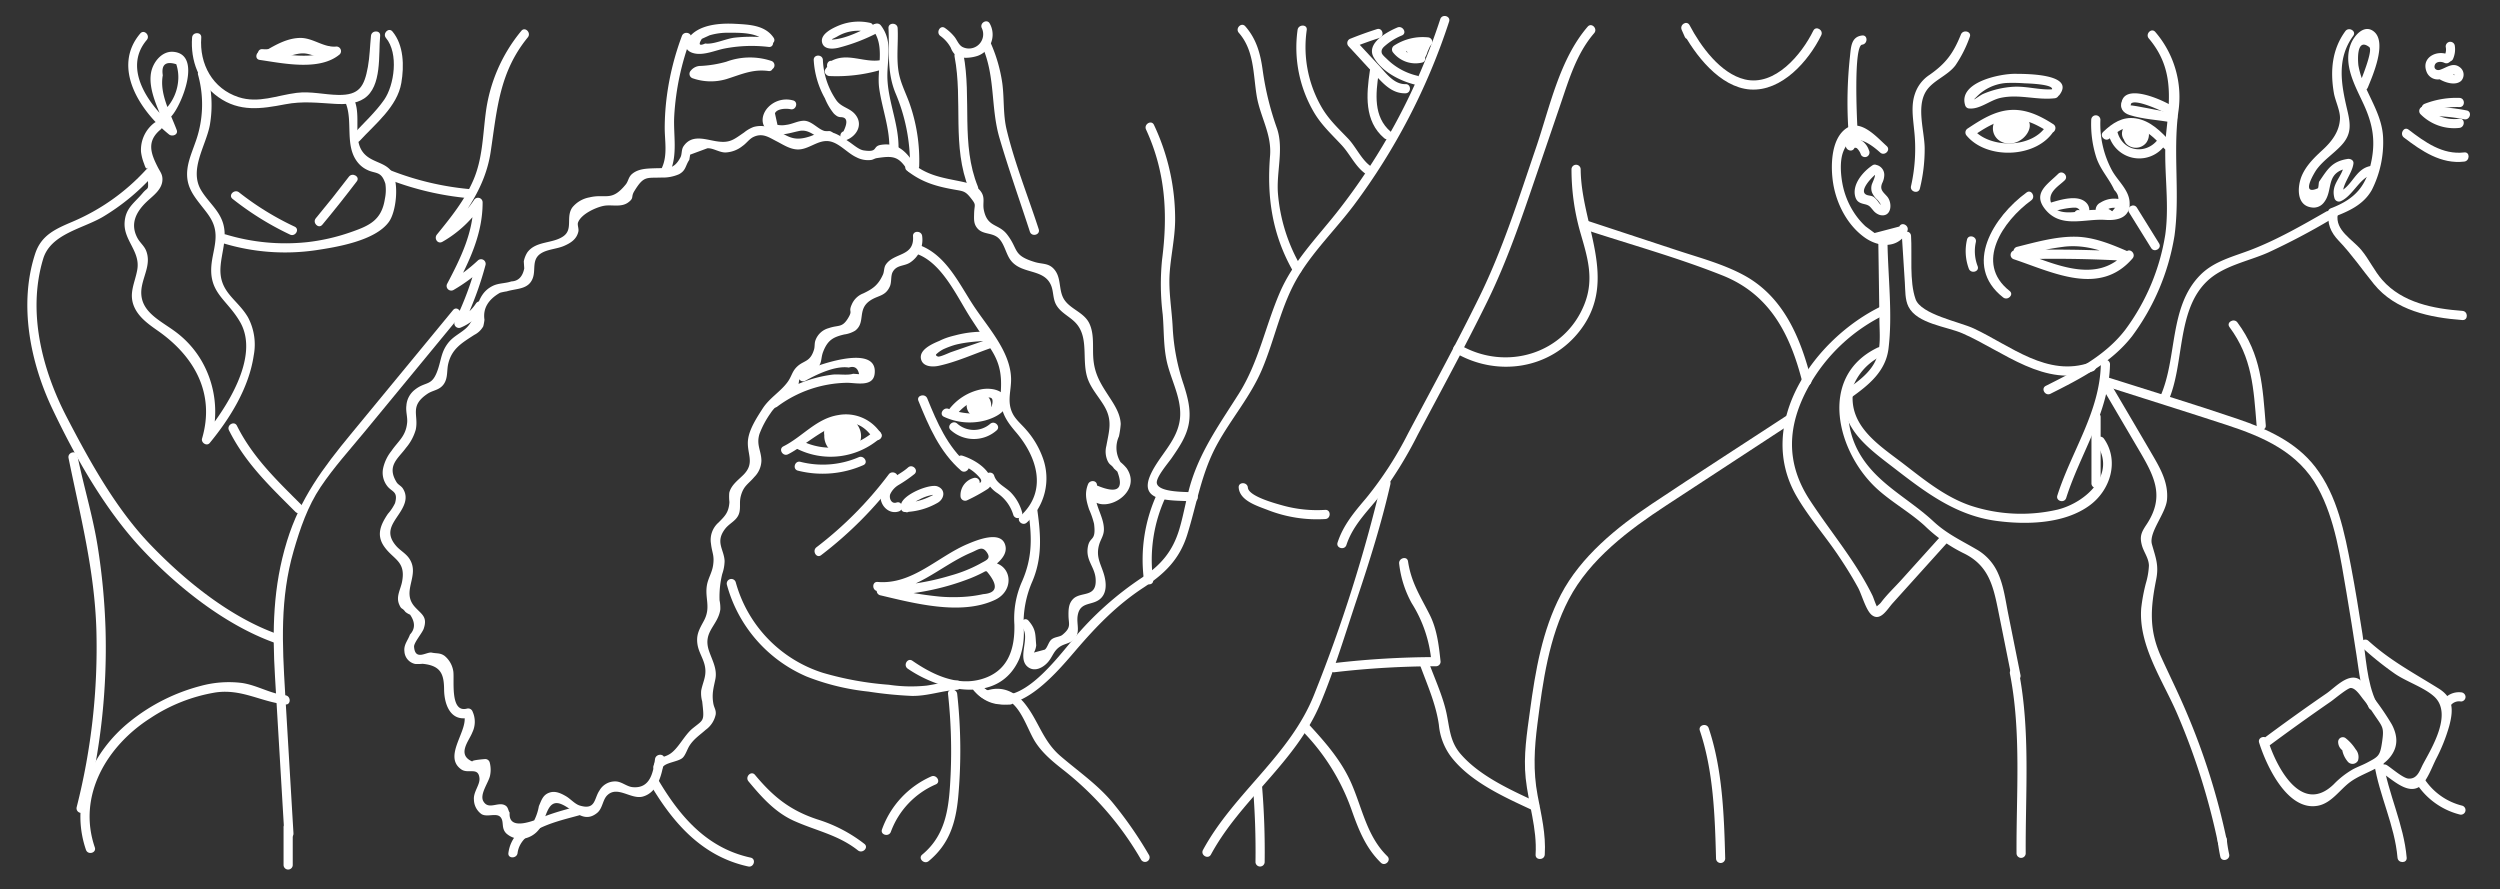 <svg id="Layer_1" data-name="Layer 1" xmlns="http://www.w3.org/2000/svg" xmlns:xlink="http://www.w3.org/1999/xlink" width="613" height="218" viewBox="0 0 613 218"><rect x="0" y="0" width="613" height="218" fill="#333333" stroke="none"/><defs><style>.cls-1{fill:none;}.cls-2{fill:#fff;}.cls-3{clip-path:url(#clip-path);}</style><clipPath id="clip-path"><circle class="cls-1" cx="721" cy="90" r="88"/></clipPath></defs><title>images</title><path class="cls-2" d="M470.753,46.236a40.325,40.325,0,0,0,1.176-10.03c-.079-4.101-1.999-9.83.236-13.666,1.616-2.773,5.364-3.912,7.318-6.527A30.247,30.247,0,0,0,482.986,9.06c.542-1.342-1.634-1.926-2.17-.598-1.855,4.596-3.654,7.067-7.708,9.905a8.881,8.881,0,0,0-3.57,4.655c-.969,2.812-.483,5.8-.207,8.682a41.592,41.592,0,0,1-.749,13.932c-.329,1.409,1.84,2.01,2.17.598Z"/><path class="cls-2" d="M456.595,8.701c-2.748.321-2.734,2.921-2.997,5.29a104.11,104.11,0,0,0-.422,17.082c.077,1.44,2.328,1.449,2.25,0-.106-1.979-.948-19.874,1.169-20.122,1.421-.166,1.438-2.418,0-2.25Z"/><path class="cls-2" d="M462.616,35.812c-2.508-2.247-6.539-6.987-10.188-4.137-3.553,2.776-3.569,9.365-2.936,13.291.816,5.062,3.494,10.264,7.749,13.285,3.503,2.488,8.349,2.761,10.424-1.571.623-1.3-1.317-2.442-1.943-1.136l-6.07,1.594-2.216-1.634A17.887,17.887,0,0,1,454.488,51.95a19.538,19.538,0,0,1-2.718-6.886c-.432-2.287-.675-5.54.158-7.776,2.032-5.456,6.491-2.219,9.097.116,1.076.964,2.672-.622,1.591-1.591Z"/><path class="cls-2" d="M458.254,36.827a4.422,4.422,0,0,0-2.466-2.718,2.57,2.57,0,0,0-3.051,1.109c-.685,1.276,1.257,2.413,1.943,1.136.082-.153.1-.109.021-.079a.423.423,0,0,1,.186-.05c.23.052.254.005.464.159a3.865,3.865,0,0,1,.961,1.58,1.133,1.133,0,0,0,1.539.404,1.153,1.153,0,0,0,.404-1.539Z"/><path class="cls-2" d="M459.111,40.547c-2.272,1.507-5.017,4.649-4.211,7.642.346,1.283,1.122,1.603,2.284,1.872,1.256.291,1.35.65,2.1,1.492a3.397,3.397,0,0,0,1.664,1.167c2.888.682,3.169-2.968,1.753-4.569-.952-1.077-1.871-1.666-1.169-3.283a4.575,4.575,0,0,0,.485-1.794,2.492,2.492,0,0,0-1.813-2.603c-1.388-.425-1.981,1.746-.598,2.17.532.163-.543,2.205-.654,2.656a3.19,3.19,0,0,0,.07,1.915,5.199,5.199,0,0,0,1.303,1.767c.581.594,1.397,2.038.297.625a5.679,5.679,0,0,0-1.163-1.282c-.568-.394-1.068-.294-1.665-.505-2.343-.829,1.384-4.619,2.451-5.327,1.201-.797.076-2.746-1.136-1.943Z"/><path class="cls-2" d="M460.565,59.6q.15,9.515.27,19.03c.04,3.071.391,6.297-.705,9.206-1.288,3.419-4.513,5.67-7.367,7.707-1.169.834-.046,2.786,1.136,1.943,4.332-3.091,8.473-6.42,9.162-12.015,1.026-8.334-.113-17.484-.245-25.871a1.126,1.126,0,0,0-2.25,0Z"/><path class="cls-2" d="M452.024,96.962c-.472,8.431,6.498,13.245,12.491,17.87,7.669,5.918,15.031,11.527,24.893,12.875,7.368,1.007,16.788.806,23.033-3.828,5.076-3.766,7.239-10.92,3.45-16.312-.826-1.176-2.778-.053-1.943,1.136,5.273,7.504-2.497,14.562-9.49,16.269a39.62,39.62,0,0,1-21.334-1.01c-6.117-2.097-11.228-6.255-16.279-10.151-5.583-4.306-13.021-8.834-12.572-16.849.081-1.447-2.169-1.442-2.25,0Z"/><path class="cls-2" d="M515.125,89.286c-.221,11.667-7.224,21.392-10.664,32.214-.44,1.383,1.732,1.975,2.17.598,3.514-11.054,10.518-20.876,10.744-32.812a1.126,1.126,0,0,0-2.25,0Z"/><path class="cls-2" d="M512.825,102.21v16.359a1.126,1.126,0,0,0,2.25,0V102.21a1.126,1.126,0,0,0-2.25,0Z"/><path class="cls-2" d="M460.371,85.246c-14.887,7.178-9.86,25.993.189,34.894,3.591,3.181,7.791,5.517,11.349,8.753a37.395,37.395,0,0,0,9.487,6.723c5.977,2.852,7.258,7.612,8.482,13.679q1.694,8.402,3.371,16.808c.284,1.419,2.454.818,2.17-.598l-2.997-14.941c-.67-3.342-1.102-6.922-2.527-10.044a12.527,12.527,0,0,0-5.359-5.869c-3.772-2.204-7.199-3.771-10.473-6.819-6.131-5.707-13.935-9.265-18.208-16.818-4.612-8.152-3.529-19.398,5.652-23.826,1.304-.629.164-2.57-1.136-1.943Z"/><path class="cls-2" d="M461.386,75.059c-16.463,7.923-31.241,28.77-20.841,46.669,2.893,4.978,6.724,9.367,9.96,14.119,1.818,2.669,3.535,5.408,5.086,8.241.899,1.643,1.939,5.606,3.387,6.728,2.123,1.645,3.789-1.451,5.106-2.912L477.88,132.6c.967-1.073-.619-2.669-1.591-1.591l-10.034,11.13c-1.65,1.831-3.535,3.598-5.017,5.565-.596.792-1.75,1.11-.615,1.569-.45-.182-1.227-2.702-1.47-3.198-4.17-8.528-10.258-15.583-15.404-23.47-5.996-9.191-5.511-18.312-.283-27.789A42.669,42.669,0,0,1,462.522,77.002c1.304-.628.164-2.568-1.136-1.943Z"/><path class="cls-2" d="M526.889,9.429c5.987,7.089,5.228,14.261,4.295,22.861-.912,8.404.91,16.863-.26,25.245a53.053,53.053,0,0,1-9.846,23.372c-4.954,6.43-12.339,10.137-19.443,13.703-1.294.65-.156,2.591,1.136,1.943,7.324-3.676,14.94-7.568,20.064-14.185A56.434,56.434,0,0,0,533.18,57.839c1.385-10.041-.374-20.188.934-30.304A24.46,24.46,0,0,0,528.48,7.838c-.936-1.108-2.52.491-1.591,1.591Z"/><path class="cls-2" d="M512.577,88.863c-10.51,3.75-19.582-4.098-28.585-8.315-3.505-1.641-12.967-3.442-14.296-7.199-1.554-4.396-.811-10.858-1.106-15.513-.091-1.438-2.342-1.448-2.25,0,.243,3.831.473,7.663.729,11.493.124,1.867.014,4.147.89,5.873,2.138,4.213,9.409,4.858,13.255,6.543,10.138,4.443,20.211,13.479,31.961,9.287,1.354-.483.77-2.658-.598-2.17Z"/><path class="cls-2" d="M512.77,29.35A26.778,26.778,0,0,0,514,38.566c1.004,3.054,3.146,5.21,4.425,8.024q2.241,2.242-.54,5.238l-2.405-.296a17.283,17.283,0,0,0-3.615.036c-2.461.296-8.157,1.747-9.047-2.182-.545-2.408,2.115-3.866,3.452-5.179,1.035-1.016-.557-2.607-1.591-1.591-2.703,2.656-6.436,4.789-3.116,8.807,3.843,4.652,9.701,2.133,14.69,2.494,3.16.228,6.228-.635,5.916-4.487-.239-2.946-2.937-5.15-4.285-7.597A24.032,24.032,0,0,1,515.02,29.35a1.126,1.126,0,0,0-2.25,0Z"/><path class="cls-2" d="M503.368,51.876a26.437,26.437,0,0,1,2.965-.712c.501-.087,1.008-.161,1.515-.203a5.849,5.849,0,0,1,.843-.042,1.294,1.294,0,0,1,1.256.663c-1.363-.497-1.95,1.677-.598,2.17,2.407.877,3.845-2.158,2.332-3.905-1.999-2.308-6.478-.858-8.91-.14a1.126,1.126,0,0,0,.598,2.17Z"/><path class="cls-2" d="M521.552,49.557a6.277,6.277,0,0,0-6.516.123,2.035,2.035,0,0,0-1.114,2.394,1.973,1.973,0,0,0,.947.998c.542.285,1.245.185,1.722.549,1.151.878,2.273-1.075,1.136-1.943-.299-.228-.976-.645-1.368-.505-.222.08-.309.36-.036.356a6.298,6.298,0,0,0,.856-.399,4.029,4.029,0,0,1,3.237.37,1.126,1.126,0,0,0,1.136-1.943Z"/><path class="cls-2" d="M505.006,23.24c3.957-5.301-8.963-5.108-10.84-5.139-3.616-.059-14.057,2.007-12.315,7.687a1.109,1.109,0,0,0,.786.786c2.707.392,5.227-1.982,7.862-2.564,4.582-1.011,8.815.599,13.331.086,1.422-.162,1.439-2.413,0-2.25-3.384.385-6.724-.764-10.142-.57a22.11,22.11,0,0,0-7.415,1.754c-.949.406-3.287,2.321-1.583.676a11.219,11.219,0,0,1,7.224-3.353,39.145,39.145,0,0,1,4.548.076c.674.023,7.688.221,6.602,1.676-.867,1.161,1.086,2.284,1.943,1.136Z"/><path class="cls-2" d="M522.402,25.831c.016-2.359,8.624,1.794,9.336,2.262,1.214.797,2.342-1.151,1.136-1.943-2.401-1.576-12.681-6.316-12.721-.319a1.126,1.126,0,0,0,2.25,0Z"/><path class="cls-2" d="M520.396,24.726c-.801,1.653.111,2.953,1.771,3.479,3.215,1.019,6.98,1.207,10.308,1.777,1.416.242,2.025-1.925.598-2.17-.938-.16-10.618-2.189-10.734-1.95.628-1.298-1.311-2.44-1.943-1.136Z"/><path class="cls-2" d="M517.291,33.931c2.195-2.1,4.406-3.432,7.522-2.252,2.396.907,4.141,2.877,5.835,4.715.984,1.067,2.571-.527,1.591-1.591-2.346-2.545-4.956-5.229-8.543-5.779-3.256-.5-5.74,1.158-7.996,3.316-1.048,1.003.544,2.592,1.591,1.591Z"/><path class="cls-2" d="M517.069,33.111a7.745,7.745,0,0,0,13.584,2.757c.892-1.122-.69-2.725-1.591-1.591-2.947,3.708-8.457,2.892-9.824-1.764a1.126,1.126,0,0,0-2.17.598Z"/><path class="cls-2" d="M522.34,30.447a3.105,3.105,0,0,0-.982,4.796,3.275,3.275,0,0,0,4.895-.232,3.466,3.466,0,0,0-1.087-5.062,3.27,3.27,0,0,0-4.796,2.259,2.541,2.541,0,0,0,3.939,2.628,2.654,2.654,0,0,0,1.343-2.59,2.165,2.165,0,0,0-1.991-1.62c-2.198-.09-2.58,2.86-.793,3.788a1.842,1.842,0,0,0,2.557-.969,1.817,1.817,0,0,0-1.591-2.267,2.101,2.101,0,0,0-2.484,1.942,1.898,1.898,0,0,0,2.084,1.988,1.812,1.812,0,0,0,1.441-2.565,1.791,1.791,0,0,0-2.827-.381,1.159,1.159,0,0,0-.176,1.363,2.481,2.481,0,0,0,4.608-.623,1.142,1.142,0,0,0-1.384-1.384,3.451,3.451,0,0,0-2.532,1.877,1.139,1.139,0,0,0,1.27,1.653l.577-.161a1.126,1.126,0,0,0-.598-2.17l-.577.161,1.27,1.653a1.411,1.411,0,0,1,1.187-.843L524.31,32.303c-.082.364-.304.439-.496.085l-.176,1.363q.027-1.113-.149-.376a.182.182,0,0,1-.185-.107v-.598c.057-.203.501-.392.66-.198-.062-.075-.024-.102-.065.064-.032.129-.207.361-.369.318-.134-.036.078-.02-.036-.042a.252.252,0,0,1-.042-.136q-.005-.193-.092.021c-.094.034-.188.2-.28.259-.108.07-.264.184-.391.112-.39-.223.056-.94.267-1.101a1.11,1.11,0,0,1,1.452.203,1.077,1.077,0,0,1-.771,1.821c-1.023-.066-.972-1.252-.163-1.602a1.133,1.133,0,0,0,.404-1.539,1.152,1.152,0,0,0-1.539-.404Z"/><path class="cls-2" d="M503.472,30.46c-3.205-2.07-6.716-3.787-10.633-3.486-3.875.298-7.218,2.451-10.372,4.54a1.146,1.146,0,0,0-.228,1.767c5.059,6.019,17.431,5.474,21.506-1.402a1.126,1.126,0,0,0-1.943-1.136c-3.35,5.653-13.894,5.798-17.972.946l-.228,1.767c2.699-1.787,5.492-3.69,8.77-4.129,3.74-.501,6.913,1.105,9.964,3.075,1.22.788,2.349-1.159,1.136-1.943Z"/><path class="cls-2" d="M490.167,28.552a3.606,3.606,0,0,0,.185,5.99c2.278,1.444,5.302.38,6.7-1.795,3.338-5.193-7.136-7.56-8.032-2.528-.487,2.734,2.489,4.326,4.817,3.599,2.519-.787,4-3.91,1.216-5.427a3.361,3.361,0,0,0-5.066,2.835,2.782,2.782,0,0,0,4.69,1.927c2.084-2.068-.73-5.424-3.188-3.93a1.942,1.942,0,0,0-.517,3.053c1.177,1.113,2.706.379,3.591-.672a1.151,1.151,0,0,0,.176-1.363,2.156,2.156,0,0,0-3.854.536,1.127,1.127,0,0,0,.517,1.27c.855.384,1.974.412,2.299-.682a1.339,1.339,0,0,0-1.297-1.723c-1.065-.13-1.35,1.268-.795,1.92l1.182-.021-.795,1.92.253.005-.795-.33-.238-.18a1.135,1.135,0,0,0,.971,1.693,3.413,3.413,0,0,0,3.543-3.573c-.073-1.441-2.323-1.45-2.25,0A1.176,1.176,0,0,1,492.183,32.4l.971,1.693c.814-1.188.484-2.846-1.162-2.881a1.138,1.138,0,0,0-.795,1.921,1.668,1.668,0,0,0,2.514-.115c.84-1.012.213-2.191-.513-3.046l-.795,1.921.167.02-.971-.557.082.185-.113-.867-.074.186.786-.786-.303.055.867.113-.306-.138.517,1.27q-.101.229-.258.002l.176-1.363c-.504.598.605,1.343-.117,1.653-.33.142-.558-.185-.617-.44-.223-.967,1.672-1.486,1.996-.691.477,1.169-2.093,1.477-2.675.897-.816-.813.006-1.45.801-1.637a3.906,3.906,0,0,1,2.295.172c1.202.511.695,1.592-.149,2.286a2.575,2.575,0,0,1-2.721.52c-.817-.399-1.359-1.608-.482-2.277,1.136-.866.017-2.821-1.136-1.943Z"/><path class="cls-2" d="M496.926,47.188c-7.991,5.813-15.803,17.873-5.755,25.746,1.127.883,2.73-.698,1.591-1.591-8.759-6.864-1.575-17.212,5.3-22.212,1.16-.844.038-2.797-1.136-1.943Z"/><path class="cls-2" d="M482.309,58.766a12.371,12.371,0,0,0,.443,7.108c.501,1.345,2.677.763,2.17-.598a10.191,10.191,0,0,1-.443-5.912c.317-1.41-1.852-2.013-2.17-.598Z"/><path class="cls-2" d="M522.021,52.047l5.444,8.774c.762,1.228,2.709.1,1.943-1.136l-5.444-8.774c-.762-1.228-2.709-.1-1.943,1.136Z"/><path class="cls-2" d="M495.108,62.713a79.941,79.941,0,0,1,11.19-2.242c5.404-.55,10.002,1.244,14.875,3.36l.568-2.096q-13.819-.82-27.645-.37a1.13,1.13,0,0,0-.299,2.21C503.444,66.81,514.86,72.71,522.9,63.365c.94-1.092-.645-2.691-1.591-1.591-7.287,8.47-18.282,2.525-26.914-.369l-.299,2.21q13.836-.449,27.645.37c1.067.063,1.6-1.648.568-2.096-4.319-1.875-8.756-3.804-13.543-3.849-4.754-.045-9.681,1.36-14.256,2.504a1.126,1.126,0,0,0,.598,2.17Z"/><path class="cls-2" d="M516.182,96.247l8.516,14.498c3.77,6.42,6.056,11.217,1.597,17.918-1.275,1.915-1.681,2.898-1.098,5.065.441,1.639,1.653,3.064,1.721,4.939a18.409,18.409,0,0,1-.76,4.385,43.083,43.083,0,0,0-1.134,6.099c-.692,9.323,5.485,17.96,8.965,26.21a165.369,165.369,0,0,1,9.882,31.438c.287,1.418,2.456.818,2.17-.598a166.766,166.766,0,0,0-9.931-31.575c-1.922-4.566-4.127-8.985-6.174-13.491-3.068-6.753-2.623-12.052-1.236-19.063.705-3.561-.168-5.43-1.052-8.64-.797-2.894,3.405-7.527,3.703-10.893.372-4.211-1.648-7.703-3.706-11.225q-4.74-8.113-9.518-16.204a1.126,1.126,0,0,0-1.943,1.136Z"/><path class="cls-2" d="M516.731,94.85c9.694,3.098,19.412,6.133,29.085,9.297,9.079,2.97,17.709,6.657,22.527,15.464,4.256,7.78,5.538,17.181,7.03,25.806.883,5.105,1.665,10.227,2.46,15.347.674,4.336,1.046,8.714,2.962,12.707.626,1.305,2.567.165,1.943-1.136-2.454-5.115-2.614-11.427-3.48-16.969-.85-5.438-1.723-10.873-2.751-16.281-1.611-8.475-3.386-17.517-8.757-24.526-4.723-6.165-11.827-9.361-18.996-11.805-10.406-3.547-20.952-6.726-31.425-10.073-1.383-.442-1.974,1.73-.598,2.17Z"/><path class="cls-2" d="M492.836,165.202c2.826,14.254,1.528,29.602,1.618,44.073a1.126,1.126,0,0,0,2.25,0c-.091-14.706,1.175-30.178-1.698-44.671-.281-1.419-2.45-.818-2.17.598Z"/><path class="cls-2" d="M543.752,205.82a36.867,36.867,0,0,0,.671,4.241c.311,1.413,2.481.815,2.17-.598a31.663,31.663,0,0,1-.591-3.643c-.144-1.427-2.396-1.442-2.25,0Z"/><path class="cls-2" d="M555.745,183.333q7.819-5.817,15.838-11.357c.636-.438,4.086-3.317,4.836-3.286,1.231.051,2.397,1.982,3.08,2.811,1.123,1.362,2.129,2.952,3.128,4.407,1.647,2.399,1.948,2.66,1.471,5.951-.506,3.497-.844,3.63-3.697,5.146-1.135.603-2.361,1.027-3.493,1.642a21.037,21.037,0,0,0-4.666,3.649c-7.953,7.713-14.107-4.316-16.134-10.798-.431-1.377-2.604-.789-2.17.598,1.739,5.56,6.938,16.901,14.427,15.465,3.354-.643,5.369-3.972,7.963-5.855,3.19-2.316,7.537-3.031,9.966-6.374,1.803-2.481,1.564-5.056.192-7.681a61.712,61.712,0,0,0-5.044-7.285c-.83-1.14-1.948-3.45-3.365-4.013-2.642-1.05-5.656,2.324-7.63,3.682q-8.03,5.524-15.838,11.357c-1.149.855-.028,2.808,1.136,1.943Z"/><path class="cls-2" d="M574.263,183.564a6.125,6.125,0,0,0,1.348,3.111,1.514,1.514,0,0,0,2.571-.185,2.909,2.909,0,0,0-.584-2.771,10.685,10.685,0,0,0-2.364-2.652,1.141,1.141,0,0,0-1.92.795,2.586,2.586,0,0,0,.824,1.933c1.048.999,2.641-.589,1.591-1.591a.286.286,0,0,1-.165-.342l-1.92.795a8.959,8.959,0,0,1,2.232,2.564,3.875,3.875,0,0,0,.237.504l1.1-.647a5.528,5.528,0,0,1-.292-.489,5.216,5.216,0,0,1-.488-1.623c-.221-1.427-2.39-.821-2.17.598Z"/><path class="cls-2" d="M582.162,187.232c1.234,7.871,5.021,15.089,5.706,23.066.123,1.432,2.374,1.445,2.25,0-.704-8.193-4.52-15.587-5.787-23.664-.224-1.426-2.392-.821-2.17.598Z"/><path class="cls-2" d="M437.893,102.042c-10.957,7.173-21.981,14.254-32.873,21.524-8.61,5.747-17.422,12.916-22.288,22.233-4.583,8.776-6.252,18.699-7.569,28.406-.745,5.49-1.65,11.072-1.065,16.619.667,6.319,2.83,12.296,2.43,18.723-.09,1.446,2.16,1.441,2.25,0,.312-5.016-.842-9.657-1.763-14.551-1.125-5.98-.798-11.536-.032-17.52,1.326-10.36,2.795-21.165,7.692-30.542,5.131-9.825,14.748-17.015,23.829-22.966q15.258-9.999,30.525-19.983c1.207-.79.081-2.739-1.136-1.943Z"/><path class="cls-2" d="M416.803,179.145c3.336,9.896,3.702,21.015,3.969,31.385a1.126,1.126,0,0,0,2.25,0c-.271-10.511-.663-21.936-4.049-31.983-.46-1.365-2.634-.779-2.17.598Z"/><path class="cls-2" d="M572.135,53.242c3.747-1.435,7.384-3.013,9.44-6.669a25.896,25.896,0,0,0,2.757-12.904c-.213-4.436-2.431-8.143-4.205-12.095a20.457,20.457,0,0,1-1.842-5.494c-.097-.694-.658-7.083,2.656-4.538,1.014.778-2.077,8.228-2.517,9.307-.547,1.34,1.629,1.923,2.17.598,1.122-2.75,4.738-10.929,1.559-13.649-2.365-2.023-4.883.855-5.721,2.973-2.025,5.115,1.134,10.402,3.19,14.919,2.102,4.619,2.857,8.573,1.89,13.576-1.208,6.256-3.905,9.482-9.976,11.806-1.339.513-.758,2.689.598,2.17Z"/><path class="cls-2" d="M589.444,33.726c4.314,3.292,9.099,6.572,14.785,5.897,1.42-.168,1.437-2.42,0-2.25-5.309.63-9.642-2.532-13.65-5.59-1.151-.878-2.273,1.075-1.136,1.943Z"/><path class="cls-2" d="M595.141,27.616a19.743,19.743,0,0,1,7.913-1.361c1.448.047,1.446-2.203,0-2.25a21.358,21.358,0,0,0-8.512,1.441c-1.335.519-.755,2.695.598,2.17Z"/><path class="cls-2" d="M593.494,27.984a11.589,11.589,0,0,0,9.548,3.379c1.422-.162,1.439-2.414,0-2.25a9.438,9.438,0,0,1-7.957-2.72,1.126,1.126,0,0,0-1.591,1.591Z"/><path class="cls-2" d="M594.875,28.475a42.615,42.615,0,0,1,9.354.776c1.414.278,2.02-1.89.598-2.17a45.386,45.386,0,0,0-9.952-.857,1.126,1.126,0,0,0,0,2.25Z"/><path class="cls-2" d="M600.473,13.458c-2.788-1.364-6.801.538-5.518,4.032a2.937,2.937,0,0,0,3.381,1.931,20.995,20.995,0,0,0,2.564-1.063,1.451,1.451,0,0,1,.832-.136q.358.45-.3-.049a5.104,5.104,0,0,1-1.961-.596l.404,1.539-.204.088a1.126,1.126,0,0,0,0-2.25A1.756,1.756,0,0,0,597.93,17.981a1.147,1.147,0,0,0,.404,1.539c1.371.775,3.777,1.519,5.139.312a2.245,2.245,0,0,0-.385-3.389c-1.676-1.233-3.212.167-4.809.675-.805.256-1.614-.261-1.254-1.207.34-.895,1.611-.854,2.313-.511,1.296.634,2.438-1.306,1.136-1.943Z"/><path class="cls-2" d="M601.44,14.548a5.813,5.813,0,0,0,.454-3.474,1.134,1.134,0,0,0-1.384-.786,1.152,1.152,0,0,0-.786,1.384,3.103,3.103,0,0,1-.227,1.74,1.159,1.159,0,0,0,.404,1.539,1.134,1.134,0,0,0,1.539-.404Z"/><path class="cls-2" d="M571.054,51.935c-.53,2.84.432,5.037,2.409,7.106,3.235,3.385,5.689,7.01,8.627,10.625,5.275,6.492,13.758,8.222,21.695,8.81,1.444.107,1.438-2.143,0-2.25-7.086-.525-14.71-1.975-19.64-7.566-1.977-2.242-3.222-5.04-5.128-7.34-2.181-2.631-6.528-4.843-5.792-8.787.264-1.415-1.904-2.022-2.17-.598Z"/><path class="cls-2" d="M570.385,51.881c-5.943,3.396-11.913,6.832-18.308,9.319-4.366,1.698-9.101,2.76-12.517,6.184-7.846,7.866-5.59,20.427-9.899,29.919-.594,1.309,1.345,2.454,1.943,1.136,4.094-9.02,1.98-22.212,9.547-29.464,4.006-3.839,10.028-4.854,14.997-7.051a169.043,169.043,0,0,0,15.372-8.101,1.126,1.126,0,0,0-1.136-1.943Z"/><path class="cls-2" d="M546.67,80.197c5.599,7.565,5.91,15.035,6.651,24.114.117,1.433,2.368,1.446,2.25,0-.78-9.568-1.073-17.298-6.958-25.25-.852-1.151-2.806-.03-1.943,1.136Z"/><path class="cls-2" d="M579.152,158.725a78.226,78.226,0,0,0,8.04,6.454c2.825,1.956,7.174,3.355,9.659,5.608,4.607,4.177-.593,12.609-2.684,16.5-.819,1.523-1.357,3.733-3.563,3.629-1.371-.064-4.143-2.554-5.342-3.294-1.236-.762-2.367,1.183-1.136,1.943,2.532,1.561,6.418,5.573,9.438,3.104,1.596-1.304,2.809-4.68,3.729-6.505a42.56,42.56,0,0,0,3.244-8.09c1.056-3.94,1.098-6.954-2.55-9.23-6.049-3.774-11.882-6.84-17.244-11.711-1.07-.972-2.666.615-1.591,1.591Z"/><path class="cls-2" d="M592.555,192.167a17.909,17.909,0,0,0,10.599,7.558,1.126,1.126,0,0,0,.598-2.17,15.552,15.552,0,0,1-9.254-6.524c-.797-1.201-2.747-.075-1.943,1.136Z"/><path class="cls-2" d="M600.979,172.869a2.593,2.593,0,0,1,2.445-.861,1.131,1.131,0,0,0,1.125-1.125,1.154,1.154,0,0,0-1.125-1.125,4.776,4.776,0,0,0-4.388,1.975,1.131,1.131,0,0,0,.404,1.539,1.153,1.153,0,0,0,1.539-.404Z"/><path class="cls-2" d="M575.076,7.648c-3.288,4.49-3.729,9.763-2.814,15.134.325,1.907,1.572,4.363,1.502,6.26-.119,3.212-2.044,5.679-4.225,7.684-1.979,1.819-4,3.763-5.098,6.271-1.121,2.562-1.51,7.336,2.325,7.861a3.135,3.135,0,0,0,2.902-1.023c2.767-3.17.055-7.688,6.575-8.694l-1.424-1.085c-.348,3.469-3.421,4.897-2.406,8.547a1.134,1.134,0,0,0,1.384.786c3.08-1.146,5.003-6.283,8.076-6.507,1.435-.105,1.447-2.356,0-2.25-4.437.324-4.865,5.17-8.675,6.588l1.384.786c-.676-2.431,2.23-5.391,2.486-7.949.08-.803-.78-1.184-1.424-1.085-3.912.604-4.939,2.579-6.984,5.555-.141.205-.13,1.559-.33,1.647-4.489,1.978-.637-4.148-.311-4.59,1.71-2.326,4.119-3.837,6.064-5.923,2.56-2.745,2.303-5.132,1.487-8.6-1.496-6.357-2.689-12.626,1.449-18.276.857-1.169-1.095-2.293-1.943-1.136Z"/><path class="cls-2" d="M415.042,7.879l-.744-1.684L412.355,7.331c3.176,6.052,9.333,14.102,16.802,14.614,7.736.53,14.311-6.978,17.407-13.286.635-1.295-1.304-2.437-1.943-1.136-2.859,5.825-9.369,13.704-16.773,11.954-5.999-1.418-10.873-8.181-13.55-13.282-.686-1.307-2.515-.159-1.943,1.136l.744,1.684c.584,1.322,2.523.178,1.943-1.136Z"/><path class="cls-2" d="M385.333,41.478a56.2,56.2,0,0,0,2.115,15.354c1.76,6.103,3.537,11.46,1.065,17.723C383.656,86.856,369.175,91.095,358,84.586a1.126,1.126,0,0,0-1.136,1.943c10.288,5.992,23.4,4.018,30.702-5.675,9.356-12.418.099-25.745.017-39.376a1.126,1.126,0,0,0-2.25,0Z"/><path class="cls-2" d="M388.369,56.212c11.29,3.721,22.939,6.923,33.982,11.329,11.746,4.686,16.645,14.555,19.607,26.226a1.126,1.126,0,0,0,2.17-.598c-2.609-10.28-6.778-20.427-16.568-25.711-5.065-2.734-10.796-4.255-16.232-6.046l-22.36-7.369c-1.378-.454-1.969,1.718-.598,2.17Z"/><path class="cls-2" d="M327.222,164.83a216.761,216.761,0,0,1,24.887-1.463,1.132,1.132,0,0,0,1.125-1.125c-.422-3.952-.868-7.944-2.684-11.539-2.292-4.537-4.52-7.857-5.302-13.053-.215-1.427-2.383-.821-2.17.598a25.915,25.915,0,0,0,3.071,9.651,32.036,32.036,0,0,1,4.835,14.344l1.125-1.125a216.757,216.757,0,0,0-24.887,1.463c-1.421.166-1.438,2.418,0,2.25Z"/><path class="cls-2" d="M319.628,179.531a52.615,52.615,0,0,1,11.668,18.744c1.734,4.91,3.485,9.56,7.288,13.258,1.039,1.01,2.631-.579,1.591-1.591-5.016-4.878-6.127-11.723-8.834-17.9-2.368-5.402-6.171-9.799-10.122-14.102-.982-1.069-2.569.525-1.591,1.591Z"/><path class="cls-2" d="M348.189,163.068c1.765,4.815,3.907,9.572,4.626,14.673a15.322,15.322,0,0,0,2.811,7.587c4.684,6.299,13.168,10.09,20.064,13.292,1.305.606,2.449-1.333,1.136-1.943-6.382-2.963-14.071-6.409-18.736-11.863-2.801-3.275-2.634-6.9-3.618-10.839-.975-3.904-2.732-7.736-4.114-11.505-.494-1.348-2.67-.766-2.17.598Z"/><path class="cls-2" d="M307.208,192.793q.764,9.288.638,18.599a1.126,1.126,0,0,0,2.25,0q.126-9.318-.638-18.599c-.118-1.433-2.369-1.446-2.25,0Z"/><path class="cls-2" d="M337.62,7.146c-2.184.694-4.33,1.466-6.456,2.321a1.142,1.142,0,0,0-.496,1.88c2.569,2.764,5.094,5.579,7.716,8.293,1.74,1.801,3.637,3.313,6.254,3.237,1.445-.042,1.451-2.292,0-2.25-2.863.083-4.861-2.784-6.621-4.678L332.258,9.757l-.496,1.88c2.126-.856,4.272-1.627,6.456-2.322,1.375-.437.787-2.61-.598-2.17Z"/><path class="cls-2" d="M347.558,18.581a15.652,15.652,0,0,1-7.467-4.095c-.357-.361-1.165-1.014-1.283-1.492-.241-.977.503-1.503,1.098-2.009a14.758,14.758,0,0,1,3.861-2.3c1.328-.566.183-2.505-1.136-1.943-2.567,1.094-7.813,3.905-5.766,7.388,2.03,3.455,6.35,5.691,10.094,6.62a1.126,1.126,0,0,0,.598-2.17Z"/><path class="cls-2" d="M343.386,13.478a12.019,12.019,0,0,1,6.734-2.069,1.126,1.126,0,0,0,0-2.25,12.801,12.801,0,0,0-8.259,2.006,1.147,1.147,0,0,0-.228,1.767,7.005,7.005,0,0,0,7.026,2.422c1.416-.297.817-2.466-.598-2.17a4.797,4.797,0,0,1-4.837-1.843l-.228,1.767a10.803,10.803,0,0,1,7.123-1.699v-2.25a14.197,14.197,0,0,0-7.869,2.376c-1.201.797-.075,2.747,1.136,1.943Z"/><path class="cls-2" d="M344.899,12.078a2.516,2.516,0,0,0,1.621,2.181,2.193,2.193,0,0,0,2.333-.468c1.224-1.252.5-3.766-1.385-3.764s-2.99,2.76-1.217,3.787a2.046,2.046,0,0,0,2.332-.324,1.891,1.891,0,0,0,.456-2.312,1.133,1.133,0,0,0-1.767-.228,2.621,2.621,0,0,0-.643,2.776c.313.826,1.583,1.21,2.056.269a7.667,7.667,0,0,1,1.173-1.738l-1.921-.795a2.837,2.837,0,0,1-.512,1.584l1.943,1.136,1.213-2.733a1.16,1.16,0,0,0-.404-1.539,1.133,1.133,0,0,0-1.539.404l-1.213,2.733a1.126,1.126,0,0,0,1.943,1.136,5.029,5.029,0,0,0,.82-2.719,1.137,1.137,0,0,0-1.921-.795A9.83,9.83,0,0,0,346.742,12.86l2.056.269c-.093-.246-.126-.393.065-.587l-1.767-.228c-.278-.634.176-.625.433-.298.232.296-.003.305-.273.193.078.033-.117-.211-.107-.13a1.161,1.161,0,0,0-1.125-1.125,1.132,1.132,0,0,0-1.125,1.125Z"/><path class="cls-2" d="M335.891,17.325c-.859,5.825-1.428,12.354,3.519,16.561,1.097.933,2.696-.651,1.591-1.591-4.296-3.654-3.683-9.334-2.941-14.372.209-1.416-1.959-2.028-2.17-.598Z"/><path class="cls-2" d="M318.164,7.341A31.378,31.378,0,0,0,322.271,27.69c1.846,3.07,4.268,5.273,6.679,7.868,2.217,2.386,3.44,5.507,6.227,7.287,1.224.782,2.354-1.165,1.136-1.943-2.383-1.522-3.81-4.886-5.772-6.935-2.303-2.405-4.578-4.504-6.327-7.413a29.454,29.454,0,0,1-3.8-19.213c.186-1.432-2.066-1.418-2.25,0Z"/><path class="cls-2" d="M303.758,8.043c3.779,4.323,3.506,10.032,4.37,15.383.837,5.181,3.728,9.387,3.292,14.76-.827,10.202.537,19.433,5.695,28.411a1.126,1.126,0,0,0,1.943-1.136,42.382,42.382,0,0,1-5.717-18.175c-.368-5.186,1.478-10.803-.224-15.801a71.489,71.489,0,0,1-3.51-14.289C309.05,13.12,308.084,9.58,305.349,6.452c-.955-1.092-2.541.504-1.591,1.591Z"/><path class="cls-2" d="M230.58,8.814a8.593,8.593,0,0,1,2.56,2.91,4.57,4.57,0,0,0,1.234,1.857c1.374.926,3.932.605,5.383.101a5.541,5.541,0,0,0,2.943-7.883c-.658-1.29-2.6-.153-1.943,1.136a3.497,3.497,0,0,1-4.808,4.557c-.912-.534-1.25-1.632-1.916-2.473a11.515,11.515,0,0,0-2.318-2.147c-1.17-.856-2.294,1.096-1.136,1.943Z"/><path class="cls-2" d="M234.063,13.887c2.068,10.792-.705,22.056,3.539,32.461.54,1.323,2.717.744,2.17-.598-4.219-10.344-1.477-21.703-3.539-32.461-.272-1.421-2.441-.819-2.17.598Z"/><path class="cls-2" d="M240.952,11.622c3.126,7.286,1.952,14.797,4.116,22.192,2.259,7.721,4.974,15.341,7.458,22.993.445,1.371,2.619.785,2.17-.598-2.617-8.06-5.891-16.179-7.87-24.421-.894-3.723-.56-7.525-1.049-11.296a37.442,37.442,0,0,0-2.882-10.006c-.569-1.327-2.508-.182-1.943,1.136Z"/><path class="cls-2" d="M281.011,31.761c4.793,10.405,5.375,20.779,3.92,31.975a60.61,60.61,0,0,0,.167,13.377c.361,4.196.128,8.362,1.233,12.463,1.231,4.573,3.806,9.16,2.854,14.011-.964,4.909-4.962,8.244-7.009,12.659-3.382,7.296,5.48,6.295,10.434,6.721,1.442.124,1.434-2.127,0-2.25-1.66-.143-8.512.101-8.955-2.224-.274-1.436,2.844-5.018,3.671-6.227,1.808-2.644,3.628-5.255,4.183-8.476.562-3.26-.29-6.39-1.269-9.47a51.606,51.606,0,0,1-2.689-13.918c-.213-4.496-1.062-8.955-.748-13.465.3-4.301,1.275-8.472,1.34-12.804a54.111,54.111,0,0,0-5.19-23.51c-.605-1.314-2.545-.172-1.943,1.136Z"/><path class="cls-2" d="M283.823,120.846a38.569,38.569,0,0,0-3.329,21.369c.182,1.416,2.435,1.434,2.25,0a36.519,36.519,0,0,1,3.022-20.233c.601-1.307-1.338-2.451-1.943-1.136Z"/><path class="cls-2" d="M238.848,169.426c8.64,9.382,19.512-3.643,24.873-9.903,5.075-5.926,10.109-11.146,16.677-15.449,5.169-3.386,8.83-6.945,10.713-12.97,2.362-7.555,3.431-14.999,7.291-22.08,3.442-6.313,8.209-11.762,11.037-18.426,3.22-7.59,4.689-15.911,9.016-23.019,3.806-6.253,9.176-11.486,13.565-17.331a156.054,156.054,0,0,0,23.3-44.95c.454-1.378-1.718-1.969-2.17-.598a153.432,153.432,0,0,1-25.517,47.577c-5.027,6.317-10.613,11.997-13.849,19.52-3.538,8.226-5.167,17.024-10,24.693-4.363,6.922-8.962,13.299-11.546,21.165-1.302,3.963-1.869,8.093-3.06,12.08-1.635,5.478-4.552,8.858-9.266,11.972a78.389,78.389,0,0,0-16.733,14.996c-4.652,5.427-14.919,19.626-22.741,11.132-.983-1.067-2.571.527-1.591,1.591Z"/><path class="cls-2" d="M389.298,6.54c-6.952,8.074-9.294,19.795-12.66,29.654-4.212,12.336-8.13,24.841-13.883,36.571C357.212,84.065,351.168,95.157,345.26,106.27a87.527,87.527,0,0,1-10.324,15.925c-2.859,3.364-5.574,6.572-6.962,10.835-.45,1.38,1.722,1.971,2.17.598,1.697-5.209,5.778-8.807,9.005-13.06a100.741,100.741,0,0,0,8.477-13.959c5.749-10.86,11.662-21.677,17.073-32.709,4.851-9.892,8.373-20.308,11.927-30.716L382.55,25.833c2.124-6.22,3.971-12.629,8.34-17.702.94-1.092-.644-2.691-1.591-1.591Z"/><path class="cls-2" d="M338.754,118.139a366.036,366.036,0,0,1-16.486,52.072c-5.922,15.036-19.724,24.227-27.292,38.192-.69,1.273,1.252,2.41,1.943,1.136,7.359-13.579,20.793-22.582,26.833-37.028,3.521-8.42,6.171-17.299,9.068-25.951,3.07-9.169,5.952-18.388,8.103-27.822.321-1.41-1.847-2.011-2.17-.598Z"/><path class="cls-2" d="M303.728,119.561c.263,3.264,4.602,4.502,7.305,5.562a33.123,33.123,0,0,0,13.917,2.148c1.441-.074,1.45-2.325,0-2.25a31.503,31.503,0,0,1-10.185-1.011c-1.811-.506-8.612-2.278-8.787-4.449-.115-1.433-2.366-1.446-2.25,0Z"/><path class="cls-2" d="M242.832,171.417c6.711-2.073,8.5,6.671,11.098,10.634,1.885,2.875,4.543,4.974,7.218,7.071a76.421,76.421,0,0,1,18.66,21.698,1.126,1.126,0,0,0,1.943-1.136,97.2,97.2,0,0,0-9.055-13.033c-3.784-4.45-8.324-7.528-12.705-11.298-4.314-3.712-5.317-8.563-8.685-12.799-2.28-2.867-5.501-4.411-9.072-3.308-1.379.426-.791,2.599.598,2.17Z"/><path class="cls-2" d="M232.456,170.158a129.297,129.297,0,0,1,.638,19.721c-.356,7.476-.845,14.611-6.965,19.669-1.117.923.482,2.507,1.591,1.591,5.018-4.147,6.622-9.306,7.227-15.631a126.673,126.673,0,0,0-.24-25.35c-.15-1.425-2.402-1.441-2.25,0Z"/><path class="cls-2" d="M239.617,167.282c-2.076.983.048,3.092,1.133,3.762a11.966,11.966,0,0,0,6.877,1.718c1.442-.069,1.45-2.319,0-2.25a10.075,10.075,0,0,1-3.567-.412c-.368-.116-3.062-1.239-3.001-1.448l-.517.672.21-.1c1.308-.619.167-2.56-1.136-1.943Z"/><path class="cls-2" d="M225.016,62.339c6.17,2.379,9.733,10.641,13.129,15.863,1.657,2.548,3.358,5.074,4.97,7.651,2.141,3.422,2.528,6.261,2.284,10.202-.275,4.441.889,6.624,3.715,9.921,5.175,6.037,7.846,14.438,1.052,20.579-1.077.973.519,2.56,1.591,1.591a14.614,14.614,0,0,0,3.926-15.91,21.309,21.309,0,0,0-4.053-6.841c-1.069-1.266-2.547-2.451-3.308-3.954-1.503-2.969-.334-5.622-.405-8.622-.159-6.742-5.85-12.708-9.355-18.099-3.497-5.376-6.617-12.11-12.948-14.551-1.352-.521-1.937,1.653-.598,2.17Z"/><path class="cls-2" d="M252.213,125.866c.849,6.123.9,11.028-1.647,16.79a22.345,22.345,0,0,0-1.84,10.492c.15,6.293-1.717,11.68-8.342,13.452-5.977,1.599-11.858-1.265-16.672-4.586-1.195-.824-2.321,1.125-1.136,1.943,7.978,5.503,22.353,9.025,27.361-2.417a17.944,17.944,0,0,0,1.067-7.575A25.573,25.573,0,0,1,253.17,142.47c2.396-5.718,2.052-11.143,1.212-17.203-.198-1.428-2.366-.82-2.17.598Z"/><path class="cls-2" d="M234.625,166.888c-2.541.163-4.92.866-7.433,1.226a36.945,36.945,0,0,1-9.236-.209,78.178,78.178,0,0,1-16.177-2.927A32.257,32.257,0,0,1,180.4,142.756a1.126,1.126,0,0,0-2.17.598,34.257,34.257,0,0,0,19.563,22.539,57.715,57.715,0,0,0,15.146,3.687,97.66,97.66,0,0,0,10.584,1.055c3.852.079,7.289-1.253,11.102-1.496,1.438-.092,1.448-2.343,0-2.25Z"/><path class="cls-2" d="M225.196,98.287c2.541,6.26,5.234,12.544,10.427,17.083,1.086.949,2.684-.636,1.591-1.591-4.898-4.28-7.452-10.185-9.849-16.09-.537-1.324-2.715-.745-2.17.598Z"/><path class="cls-2" d="M235.429,113.922a10.137,10.137,0,0,1,4.817,3.235c.897,1.108-.109,1.325-1.072,1.849l-3.099,1.689,1.693.971a2.137,2.137,0,0,1,1.633-2.31l-1.384-1.384a1.848,1.848,0,0,1-1.151,1.407l1.363,1.767.48-.465c1.043-1.009-.549-2.599-1.591-1.591l-.48.465c-.967.935.256,2.289,1.363,1.767a3.856,3.856,0,0,0,2.186-2.752,1.137,1.137,0,0,0-1.384-1.384,4.372,4.372,0,0,0-3.285,4.48,1.138,1.138,0,0,0,1.693.971,43.472,43.472,0,0,0,4.87-2.673,2.197,2.197,0,0,0,.87-2.753c-1.026-2.703-4.34-4.626-6.923-5.461-1.381-.446-1.972,1.725-.598,2.17Z"/><path class="cls-2" d="M222.899,123.461q.215.983.68.16l.564-.428a8.899,8.899,0,0,1,1.317-.722,10.284,10.284,0,0,1,3.262-1.129c.273.006-.836.471-1.099.593a14.536,14.536,0,0,1-1.818.691,15.906,15.906,0,0,1-3.825.668c-1.44.082-1.449,2.332,0,2.25A16.974,16.974,0,0,0,230,123.234c1.625-1.022,1.908-3.232-.159-3.983-2.312-.839-11.837,3.399-8.077,6.153,1.169.857,2.293-1.095,1.136-1.943Z"/><path class="cls-2" d="M222.643,114.636c-2.29,2.083-6.087,3.084-6.679,6.581-.424,2.505,1.885,5.05,4.447,4.176,1.363-.465.778-2.639-.598-2.17-1.244.424-1.876-1.075-1.528-2.052a5.174,5.174,0,0,1,2.074-2.267,33.76,33.76,0,0,0,3.876-2.678c1.073-.977-.521-2.564-1.591-1.591Z"/><path class="cls-2" d="M217.92,116.31a91.719,91.719,0,0,1-17.719,17.877c-1.135.867-.016,2.822,1.136,1.943a95.562,95.562,0,0,0,18.526-18.685c.869-1.159-1.083-2.281-1.943-1.136Z"/><path class="cls-2" d="M241.618,117.268a7.347,7.347,0,0,0,2.947,3.655,9.904,9.904,0,0,1,3.894,5.325,1.126,1.126,0,0,0,2.17-.598,11.215,11.215,0,0,0-2.789-4.913c-1.306-1.318-3.478-2.192-4.053-4.067-.424-1.38-2.596-.791-2.17.598Z"/><path class="cls-2" d="M215.998,106.29a10.202,10.202,0,0,0-10.472-4.511c-5.379.852-8.784,5.331-13.437,7.664-1.295.649-.157,2.59,1.136,1.943,6.145-3.08,14.76-12.995,20.83-3.96.803,1.196,2.753.071,1.943-1.136Z"/><path class="cls-2" d="M195.263,109.962a18.397,18.397,0,0,0,20.523-2.529c1.099-.946-.498-2.531-1.591-1.591a16.03,16.03,0,0,1-17.797,2.178c-1.29-.649-2.431,1.291-1.136,1.943Z"/><path class="cls-2" d="M204.685,102.676a4.774,4.774,0,0,0-1.763,6.894c1.629,2.292,5.101,2.131,6.991.266,2.342-2.312,1.068-6.15-1.752-7.394-2.796-1.234-6.529.994-6.051,4.239.412,2.798,4.541,4.441,6.129,1.633,1.406-2.488-1.043-5.779-3.812-4.29-2.657,1.43-2.082,5.658.998,6.032a3.189,3.189,0,0,0,2.49-5.597,2.853,2.853,0,0,0-4.188.314,2.644,2.644,0,0,0,1.204,3.769c3.37,1.697,5.656-3.05,2.753-5.076a1.136,1.136,0,0,0-1.653,1.27,7.129,7.129,0,0,1,.284,2.597l1.693-.971a2.323,2.323,0,0,1-1.317-1.436,1.13,1.13,0,0,0-2.21.299l-.044,1.368.557-.971q.813,1.279.847.546a.852.852,0,0,0-.02-.449c.081-.383.057-.669.309-.005.222.582.048,1.082.63,1.538a1.464,1.464,0,0,0,2.282-.871,1.176,1.176,0,0,0-.517-1.27l-.118-.086a1.132,1.132,0,0,0-1.693.971l.037,1.901a1.138,1.138,0,0,0,1.921.795l-.71-1.15,1.424,1.085-.047-3.257a1.13,1.13,0,0,0-2.21-.299,1.941,1.941,0,0,0,.929,2.338l-.517-1.27a2.453,2.453,0,0,1-1.858,1.923,1.126,1.126,0,0,0,.598,2.17,4.718,4.718,0,0,0,3.429-3.494,1.156,1.156,0,0,0-.517-1.27l.105.203-2.21-.299.047,3.257a1.143,1.143,0,0,0,1.424,1.085,1.621,1.621,0,1,0-1.479-2.611l1.921.795-.037-1.901-1.693.971.118.086-.517-1.27.869-.499.672.517c-.284-.54-.087-1.147-.516-1.716a2.487,2.487,0,0,0-1.516-.953,2.424,2.424,0,0,0-2.807,1.965,2.234,2.234,0,0,0,1.004,2.612,1.492,1.492,0,0,0,1.551-.143c.757-.546.575-1.507.602-2.339l-2.21.299a4.561,4.561,0,0,0,2.351,2.781,1.141,1.141,0,0,0,1.693-.971,8.893,8.893,0,0,0-.365-3.195l-1.653,1.27c.511.356.352,1.267-.332,1.221-.715-.048-.848-1.056.078-.574,1.844.96-1.137,2.859-1.352,1.023-.067-.575.679-1.615,1.293-1.005a1.072,1.072,0,0,1-.008,1.2c-.423.499-1.18.198-1.557-.229a1.494,1.494,0,0,1,.203-2.082c2.48-2.579,6.141,2.865,2.256,3.959-2.877.81-3.755-3.191-1.311-4.304,1.316-.599.174-2.539-1.136-1.943Z"/><path class="cls-2" d="M195.658,115.407a24.786,24.786,0,0,0,16.029-1.354c1.327-.569.182-2.508-1.136-1.943a22.226,22.226,0,0,1-14.295,1.127c-1.406-.346-2.006,1.823-.598,2.17Z"/><path class="cls-2" d="M234.405,101.857a11.069,11.069,0,0,1,3.963-3.32,10.358,10.358,0,0,1,2.869-.915c1.413-.216,2.351-.445,2.098,1.286-.55,3.753-8.205,2.449-10.71,1.362-1.315-.571-2.462,1.367-1.136,1.943a14.977,14.977,0,0,0,10.135.867c2.187-.616,5.892-2.211,5.08-5.153-.69-2.5-3.955-2.861-6.066-2.474a13.208,13.208,0,0,0-8.177,5.269c-.874,1.155,1.079,2.277,1.943,1.136Z"/><path class="cls-2" d="M240.228,96.509a3.091,3.091,0,0,0-3.178,2.482,3.026,3.026,0,0,0,5.433,2.208,3.243,3.243,0,0,0-.155-3.854,3.118,3.118,0,0,0-3.777-.673,2.763,2.763,0,0,0-1.126,3.512,2.505,2.505,0,1,0,4.529-2.132,2.518,2.518,0,0,0-3.738-.449c-1.461,1.43.35,3.382,1.999,3.29a1.16,1.16,0,0,0,1.125-1.125,1.67,1.67,0,0,0-1.315-1.707,2.293,2.293,0,0,0-2.163.905l1.92.795a3.641,3.641,0,0,1-.03-.988c.018-.105.062-.198.087-.295.055-.221.016.09-.084.006.552.471.108,1.413-.125,2.037-.507,1.358,1.667,1.944,2.17.598a4.679,4.679,0,0,0,.333-3.036,2.651,2.651,0,0,0-2.027-1.806c-2.067-.341-2.747,1.861-2.574,3.484a1.14,1.14,0,0,0,1.921.795,2.961,2.961,0,0,1,.232-.242q.277-.212-.307-.082l-.289-.496.002.03,1.125-1.125c-.177.01-.292.037-.359-.181l-.113.867c.072-.157.202-.176.356-.034-.194-.177.03-.041-.147.046-.122.06-.193.175-.347.154.115.015-.072-.091-.126-.202a.632.632,0,0,1-.023-.453c.16-.363.728-.351,1.017-.159.646.428.294,1.649-.53,1.506-1.095-.19-.705-1.517.285-1.428,1.442.129,1.433-2.122,0-2.25Z"/><path class="cls-2" d="M233.109,105.449a8.44,8.44,0,0,0,11.265.079c1.092-.955-.505-2.541-1.591-1.591a6.129,6.129,0,0,1-8.083-.079c-1.072-.969-2.668.617-1.591,1.591Z"/><path class="cls-2" d="M228.646,88.074c2.087-3.775,8.887-4.217,12.687-4.479a1.126,1.126,0,0,0,0-2.25A26.146,26.146,0,0,0,231.296,83.2c-1.708.696-6.126,2.23-5.449,4.899.471,1.857,2.794,1.926,4.317,1.6,4.365-.935,8.703-2.94,12.922-4.398,1.36-.47.776-2.644-.598-2.17l-6.402,2.213-2.91,1.006c-.406.14-2.703,1.228-3.176,1.079-1.386-.435.536-1.434.957-1.634a22.45,22.45,0,0,1,3.24-1.244,24.634,24.634,0,0,1,7.137-.955v-2.25c-4.808.332-12.013.86-14.63,5.593-.701,1.268,1.241,2.405,1.943,1.136Z"/><path class="cls-2" d="M197.459,93.369c2.749-1.545,7.343-3.767,10.675-3.245q2.06-.66,2.514,1.627l-1.462-.107c-1.371.454-3.615.033-5.116.222a31.454,31.454,0,0,0-14.648,5.912c-1.161.842-.04,2.795,1.136,1.943a29.309,29.309,0,0,1,17.163-5.858c2.175-.008,6.347,1.109,6.741-2.195.94-7.889-15.54-1.701-18.139-.24a1.126,1.126,0,0,0,1.136,1.943Z"/><path class="cls-2" d="M223.87,57.927c.368,5.085-4.659,3.926-6.681,6.97-.48.722-.354,1.68-.685,2.419-1.176,2.625-2.549,3.537-4.834,4.626a5.012,5.012,0,0,0-2.844,2.776c-.875,1.956.418,1.243-.973,3.444-1.425,2.255-2.315,1.476-4.61,2.286a4.763,4.763,0,0,0-3.291,2.992c-.276.732-.133,1.535-.348,2.256-.91,3.052-2.418,2.655-4.011,4.069-1.424,1.264-1.397,2.452-2.508,3.952-1.764,2.383-4.406,3.852-6.088,6.462-1.383,2.145-3.188,4.902-3.556,7.472-.501,3.503,1.874,5.766-1.187,8.813-1.289,1.284-2.982,2.481-3.439,4.369a11.805,11.805,0,0,0,.039,2.278c-.167,2.522-1.058,3.395-2.689,5.029a5.659,5.659,0,0,0-1.832,5.171c.258,2.303.879,2.828.518,5.299-.273,1.869-1.234,3.174-1.523,4.941-.523,3.193,1.036,5.371-.737,8.665-1.119,2.079-1.982,3.459-1.538,5.969.29,1.639,1.216,3.027,1.656,4.609.759,2.728-.339,4.235-.776,6.518a7.399,7.399,0,0,0,.244,2.672c.556,4.948.449,4.362-2.307,6.59-2.149,1.737-3.562,5.085-5.738,6.373-1.798,1.065-3.11.475-3.864,2.735-.459,1.377,1.713,1.967,2.17.598.435-1.304,3.836-1.442,4.941-2.463.698-.644,1.155-2.144,1.651-2.923,1.114-1.748,2.518-2.611,4.018-3.953a6.133,6.133,0,0,0,2.446-3.782c.121-1.133-.41-1.585-.599-2.735-.382-2.33.078-3.761.505-5.856.512-2.516-.737-4.602-1.535-6.917-1.642-4.763,2.155-6.177,2.758-10.193a9.358,9.358,0,0,0-.189-2.253,23.46,23.46,0,0,1,.653-6.45,10.152,10.152,0,0,0,.585-3.209c-.138-2.846-2.334-4.606.084-7.815,1.242-1.648,3.261-2.132,3.608-4.444.215-1.433-.116-2.336.356-3.917.687-2.301,1.798-2.698,3.249-4.419a5.875,5.875,0,0,0,1.729-3.95c-.014-2.495-1.318-3.896-.467-6.618a22.617,22.617,0,0,1,2.708-5.067c1.748-2.707,4.813-3.761,6.511-6.199.543-.78.301-1.797.73-2.424.979-1.432,2.718-1.265,3.933-2.23,1.548-1.229,1.083-2.517,1.699-4.139,1.132-2.982,2.541-3.677,5.182-4.312a6.967,6.967,0,0,0,2.685-.927c2.654-2.013.437-5.14,3.625-7.348,1.983-1.373,3.781-1.008,4.898-3.53.458-1.033.165-2.55.68-3.501.956-1.767,2.713-1.39,4.181-2.272a6.673,6.673,0,0,0,3.057-6.505c-.104-1.436-2.355-1.447-2.25,0Z"/><path class="cls-2" d="M250.613,153.793c2.119,2.466-1.247,7.434,1.308,9.655,1.657,1.44,3.826.298,5.039-1.097,1.183-1.36,1.369-2.765,2.949-3.8,1.072-.702,2.309-.754,3.252-1.592,1.931-1.716.73-3.833,1.084-6.003.614-3.765,3.917-2.215,5.89-4.473,1.226-1.404,1.108-3.5.683-5.182-.711-2.814-2.21-4.52-1.32-7.711.379-1.359,1.159-2.23,1.181-3.714.056-3.652-3.158-6.883-1.729-10.53l-2.21-.299c-.124,9.194,14.344,2.96,9.54-4.205a10.208,10.208,0,0,0-1.533-1.537,6.697,6.697,0,0,1-.379-6.313,21.799,21.799,0,0,0,.433-3.02c-.085-2.299-1.306-4.328-2.516-6.198-2.246-3.469-3.981-5.894-4.227-10.251-.153-2.706.254-5.639-.937-8.185-1.386-2.961-5.158-3.584-6.504-6.481-1.017-2.189-.437-4.863-2.128-6.819-1.372-1.586-2.886-1.223-4.704-1.77-5.572-1.673-3.976-3.082-6.854-6.787-2.115-2.723-4.813-1.656-5.694-5.983-.354-1.737.403-2.986-.748-4.568-1.113-1.529-2.996-2.039-4.751-2.406-4.397-.918-8.076-1.375-11.774-4.284-1.126-.885-2.729.696-1.591,1.591,3.813,2.999,7.5,3.954,12.182,4.757,1.715.294,2.251.413,3.435,1.913,1.528,1.937.912,1.454.857,3.984-.029,1.354-.105,2.429.811,3.506,1.33,1.564,3.502.989,5.059,2.302,1.469,1.239,1.876,3.732,2.935,5.291,2.606,3.834,8.226,2.107,10.049,6.346.663,1.542.423,3.329,1.302,4.855,1.18,2.047,3.517,2.896,5.001,4.667,3.157,3.766,1.012,9.416,2.89,13.906.934,2.233,2.568,4.038,3.799,6.093,2.16,3.606,1.28,6.042.585,9.89a5.588,5.588,0,0,0,.307,3.672c.54,1.112.934.877,1.571,1.882l.82.74q2.497,6.559-4.986,3.411c.018-1.349-1.77-1.421-2.21-.299-.862,2.199-.455,3.979.269,6.168a20.341,20.341,0,0,1,1.212,3.523c.565,4.507-1.078,2.902-1.534,5.754-.52,3.248,1.707,4.787,1.921,7.705.355,4.842-3.649,3.019-5.553,5.005-1.083,1.129-1.115,2.557-1.1,4.052.02,2.092.776,2.86-1.508,4.723-.645.526-1.864.462-2.659,1.12-.735.609-.974,1.988-1.64,2.491l-2.67.721a4.617,4.617,0,0,0,.565-1.787c-.254-2.619.026-3.805-1.88-6.022-.945-1.1-2.531.498-1.591,1.591Z"/><path class="cls-2" d="M224.464,40.63c-2.122-3.39-4.362-5.757-8.456-5.112-2.199.346-.526,1.918-4.24,1.358-1.181-.178-2.566-1.436-3.55-2.092-1.666-1.111-3.463-2.456-5.56-2.54-1.665-.067-2.608.722-4.104,1.214-4.727,1.555-5.651-.661-9.512-2.038a6.389,6.389,0,0,0-4.279-.28,8.329,8.329,0,0,0-2.313,1.345c-2.656,1.815-3.549,2.716-7.02,2.116-2.774-.48-5.879-1.629-7.833,1.271-.566.84-.328,1.914-.757,2.727-1.642,3.109-3.223,2.547-5.981,2.652-1.961.075-4.191.024-5.816,1.35-.982.802-.938,1.8-1.615,2.631-3.538,4.346-4.851,2.182-8.937,3.174a7.018,7.018,0,0,0-4.144,2.442c-1.678,2.345.232,5.297-2.158,7.044-2.615,1.911-6.765,1.108-8.881,3.988a6.392,6.392,0,0,0-.876,2.212l.112,1.73q-.615,3.072-3.17,3.182c-1.562.54-3.131.362-4.664,1.153-4.574,2.36-3.267,7.65-6.625,10.493-1.555,1.316-3.132,1.955-4.383,3.685-1.433,1.982-1.516,3.675-2.215,5.896-1.502,4.77-2.932,3.056-5.811,5.364a5.383,5.383,0,0,0-2.031,3.885c-.191,1.399.326,2.811.184,4.202-.339,3.333-2.188,4.451-3.863,6.909a10.307,10.307,0,0,0-2.036,4.29,5.321,5.321,0,0,0,.996,4.268c1.175,1.548,2.741,1.273,1.941,4.211a11.064,11.064,0,0,1-1.749,2.624c-1.72,2.556-2.892,5.084-1.01,7.891,2.261,3.373,5.499,3.603,4.463,8.84-.362,1.829-1.505,3.544-.711,5.45.605,1.451.674.691,1.524,1.857a4.458,4.458,0,0,0,1.165.694q1.928,2.799-.031,4.88c-.479,1.407-1.557,2.466-1.354,4.11a3.317,3.317,0,0,0,2.637,3.095,10.662,10.662,0,0,0,1.792-.038c4.512.427,5.265,2.542,5.3,6.303.035,3.759,1.652,8.083,6.214,6.852l-1.384-.786c1.5,3.665-5.317,10.245-.614,13.525,1.711,1.194,4.197-.723,4.46,2.188.143,1.587-1.535,3.355-1.361,5.222a4.44,4.44,0,0,0,1.861,3.558c1.425.86,3.745-.459,4.72.812.858,1.12.025,2.668,1.41,3.969a5.247,5.247,0,0,0,4.068,1.252,6.036,6.036,0,0,0,3.886-2.273c1.887-2.216,1.786-7.751,5.523-6.19,2.944,1.23,5.387,4.857,8.734,2.139,1.393-1.131,1.325-3.213,2.511-4.35,2.522-2.418,5.831,1.145,8.73.326,3.798-1.073,4.762-5.861,5.207-9.173.192-1.43-2.06-1.416-2.25,0-.433,3.229-1.162,7.292-5.496,6.874-1.51-.146-2.74-1.461-4.353-1.408a4.388,4.388,0,0,0-3.78,2.246c-1.336,1.954-.89,4.857-4.813,3.675-1.198-.361-2.279-1.641-3.353-2.271-1.199-.703-2.589-1.378-4.007-.929-1.714.542-2.038,1.918-2.671,3.331a12.565,12.565,0,0,1-1.149,3.501q-6.343,2.197-6.018-1.899c-.343-.447-.347-1.24-.916-1.659-1.736-1.28-4.198,1.173-5.527-1.114-1.002-1.724,1.344-4.685,1.645-6.355a6.974,6.974,0,0,0-.098-3.186,1.128,1.128,0,0,0-1.085-.826c.754-.053-4.029.259-3.034.662-4.113-1.666-.915-5.139-.147-7.17a5.968,5.968,0,0,0,.091-5.075,1.155,1.155,0,0,0-1.384-.786c-4.385,1.183-2.972-7.542-3.395-9.329a6.043,6.043,0,0,0-2.109-3.601c-1.103-.789-1.972-.534-3.147-.797-1.224-.274-4.064,2.139-4.333-1.432-.075-1,2.008-3.378,2.364-4.427,1.011-2.981-.544-3.516-2.204-5.389-3.415-3.853,1.423-7.666-1.325-11.803-.867-1.305-2.282-1.997-3.271-3.162-2.584-3.042-1.068-5.073.61-7.576,1.371-2.044,2.561-4.199,1.053-6.494-.378-.575-1.141-.903-1.485-1.452-2.568-4.102.423-5.895,2.277-8.476a11.855,11.855,0,0,0,2.392-4.449c.772-3.611-1.612-5.753,2.849-8.785,1.389-.944,3.022-.867,4.076-2.463.996-1.508.65-3.26,1.05-4.942.885-3.72,3.455-5.15,6.37-7.054a5.16,5.16,0,0,0,2.205-2.086,10.641,10.641,0,0,0,.3-1.63q-.603-4.083,3.814-6.615a13.433,13.433,0,0,1,1.651-.341c2.459-.767,5.393-.398,6.416-3.341.702-2.021-.289-4.404,1.843-5.886,1.597-1.109,4.002-1.144,5.79-1.923,1.665-.724,3.107-1.655,3.514-3.53.15-.69-.294-1.617-.09-2.188.762-2.135,4.535-3.788,6.375-4.117,1.914-.343,4.208.463,5.947-.834,1.517-1.131.582-1.283,1.475-2.745,2.322-3.798,2.93-3.215,6.638-3.347a9.914,9.914,0,0,0,4.334-.813c1.723-.929,1.531-2.075,2.52-3.526l.21-1.274,4.226-1.564c1.413-.092,2.967,1.069,4.478,1.027a7.155,7.155,0,0,0,4.144-1.59c.965-.653,1.649-1.749,2.733-2.241,2.233-1.012,3.749.142,5.592,1.079,1.612.82,3.199,1.923,5.077,2.011,2.822.133,5.076-2.49,7.924-1.996,2.391.415,4.403,2.912,6.557,3.897a6.106,6.106,0,0,0,3.736.666c.418-.081.826-.366,1.239-.43,3.996-.614,5.395-.535,7.598,2.985.766,1.225,2.714.097,1.943-1.136Z"/><path class="cls-2" d="M141.401,197.75c-6.137,1.74-15.762,3.844-16.741,11.408-.185,1.432,2.066,1.418,2.25,0,.776-5.992,10.301-7.881,15.089-9.239a1.126,1.126,0,0,0-.598-2.17Z"/><path class="cls-2" d="M159.375,192.209c5.646,9.602,12.789,17.797,24.086,20.25,1.412.306,2.015-1.862.598-2.17-10.747-2.333-17.385-10.106-22.742-19.216a1.126,1.126,0,0,0-1.943,1.136Z"/><path class="cls-2" d="M183.53,191.585c3.21,3.857,6.508,7.603,11.169,9.696,5.443,2.444,10.856,3.426,15.665,7.234,1.123.89,2.726-.692,1.591-1.591a36.103,36.103,0,0,0-11.517-6.004c-6.714-2.212-10.861-5.572-15.317-10.926-.927-1.114-2.511.485-1.591,1.591Z"/><path class="cls-2" d="M228.332,190.387A22.457,22.457,0,0,0,216.27,203.359c-.499,1.361,1.675,1.949,2.17.598A20.282,20.282,0,0,1,229.467,192.33c1.322-.582.179-2.522-1.136-1.943Z"/><path class="cls-2" d="M217.856,6.912c.283,5.548-.45,10.481,1.647,15.754a44.713,44.713,0,0,1,3.633,18.08,1.126,1.126,0,0,0,2.25,0,42.238,42.238,0,0,0-2.429-15.575c-.954-2.601-2.222-4.983-2.647-7.747-.533-3.464-.026-7.019-.204-10.513-.073-1.441-2.324-1.45-2.25,0Z"/><path class="cls-2" d="M214.06,7.383c3.063,4.025.86,9.623,1.525,14.299.722,5.082,2.628,9.763,2.477,14.974a1.126,1.126,0,0,0,2.25,0c.171-5.874-2.361-11.189-2.7-16.981-.28-4.788,1.535-9.297-1.609-13.427-.866-1.137-2.82-.018-1.943,1.136Z"/><path class="cls-2" d="M199.524,14.721a21.695,21.695,0,0,0,2.745,9.395,14.504,14.504,0,0,0,2.16,3.696,4.214,4.214,0,0,0,.876.698,1.986,1.986,0,0,0,.894.218q2.288.064.625,3.476c-1.351.49-.768,2.665.598,2.17,2.631-.954,4.345-3.847,2.258-6.341-1.326-1.585-3.275-1.657-4.571-3.392a18.723,18.723,0,0,1-3.336-9.919c-.05-1.444-2.301-1.451-2.25,0Z"/><path class="cls-2" d="M194.423,24.611a6.16,6.16,0,0,0-6.48,2.167c-1.239,1.669-1.405,3.872.336,5.234,2.309,1.805,5.24.592,7.704.101,3.158-.629,4.548,2.749,7.689,2.22,1.425-.24.821-2.409-.598-2.17-2.013.339-3.758-2.636-6.064-2.554-1.448.052-2.752.831-4.193,1.002a5.763,5.763,0,0,1-2.182.002l-.619-2.828c.505-1.19,2.836-1.225,3.808-1.005,1.41.32,2.012-1.849.598-2.17Z"/><path class="cls-2" d="M204.892,16.932c3.453-1.918,7.969.658,11.761-.028l-.598-2.17a29.348,29.348,0,0,1-11.872.217l-.299,2.21,1.626.16-.299-2.21a4.028,4.028,0,0,0-2.811,1.841c-.536.733.199,1.658.971,1.693A38.748,38.748,0,0,0,215.57,17.256a1.126,1.126,0,0,0-.598-2.17,36.778,36.778,0,0,1-11.601,1.308l.971,1.693,1.467-.807c1.341-.229.866-2.095-.299-2.21l-1.626-.16c-1.253-.123-1.545,1.979-.299,2.21a32.27,32.27,0,0,0,13.068-.217c1.427-.316.809-2.424-.598-2.17-4.207.761-8.266-1.985-12.299.255-1.266.703-.133,2.647,1.136,1.943Z"/><path class="cls-2" d="M189.112,14.931a16.676,16.676,0,0,0-11.004.198,27.834,27.834,0,0,1-6.255,1.035,3.077,3.077,0,0,0-2.474,1.162,1.141,1.141,0,0,0,.496,1.88,13.452,13.452,0,0,0,8.198.201c3.65-1.127,6.431-2.523,10.372-1.994,1.43.192,1.416-2.06,0-2.25-6.402-.859-11.686,3.855-17.972,1.873l.496,1.88c.741-.884,2.736-.414,3.698-.516a16.414,16.414,0,0,0,3.466-.893,16.171,16.171,0,0,1,10.38-.407,1.126,1.126,0,0,0,.598-2.17Z"/><path class="cls-2" d="M189.688,9.244c-2.07-3.074-5.962-3.217-9.372-3.4-3.734-.2-9.074.12-11.512,3.523-1.272,1.775-.624,3.24,1.405,3.713,2.372.553,5.12-.71,7.386-1.17a35.228,35.228,0,0,1,10.899-.399c1.438.154,1.427-2.097,0-2.25a37.412,37.412,0,0,0-8.422-.021c-2.086.246-5.179,1.729-7.145,1.424q-2.191.986-.839-1.138l1.902-.87a15.785,15.785,0,0,1,4.894-.625c2.542-.008,7.226-.079,8.861,2.349.805,1.195,2.755.07,1.943-1.136Z"/><path class="cls-2" d="M213.316,5.599a12.874,12.874,0,0,0-7.513.608c-1.503.614-4.741,2.085-4.228,4.209.423,1.751,2.571,1.629,3.93,1.316a44.577,44.577,0,0,0,9.844-3.78c1.294-.65.156-2.592-1.136-1.943-2.862,1.438-6.488,3.353-9.738,3.667-1.186.115.124-.302.78-.698a9.905,9.905,0,0,1,2.123-.965,10.586,10.586,0,0,1,5.339-.245c1.414.282,2.019-1.886.598-2.17Z"/><path class="cls-2" d="M167.201,8.821a67.042,67.042,0,0,0-3.675,14.621,62.31,62.31,0,0,0-.538,7.817c-.013,3.201.728,6.698-.626,9.743-.583,1.312,1.355,2.458,1.943,1.136,1.888-4.245.794-8.967,1.007-13.491A63.993,63.993,0,0,1,169.371,9.419c.503-1.36-1.671-1.947-2.17-.598Z"/><path class="cls-2" d="M127.83,7.569a39.286,39.286,0,0,0-8.741,20.244c-.716,5.543-.773,11.114-3.011,16.325-2.136,4.975-5.558,9.205-8.949,13.376-.767.943.185,2.447,1.363,1.767a28.329,28.329,0,0,0,9.693-9.122l-2.096-.568c.027,7.316-3.105,13.647-6.439,19.983a1.134,1.134,0,0,0,1.539,1.539,41.17,41.17,0,0,0,7.575-5.65l-1.88-1.095A78.72,78.72,0,0,1,111.54,78.735a1.135,1.135,0,0,0,1.539,1.539,12.153,12.153,0,0,0,5.558-4.714c.81-1.205-1.139-2.333-1.943-1.136a10.23,10.23,0,0,1-4.751,3.907l1.539,1.539a81.734,81.734,0,0,0,5.571-14.903,1.134,1.134,0,0,0-1.88-1.095,38.987,38.987,0,0,1-7.12,5.299l1.539,1.539c3.523-6.694,6.775-13.392,6.746-21.119a1.135,1.135,0,0,0-2.096-.568,25.977,25.977,0,0,1-8.886,8.315l1.363,1.767c5.359-6.591,10.28-13.198,11.583-21.809,1.59-10.499,2.106-19.552,9.117-28.136.909-1.113-.674-2.714-1.591-1.591Z"/><path class="cls-2" d="M111.084,76.031l-25.025,30.378c-6.868,8.337-12.479,15.823-15.694,26.279-3.448,11.212-3.616,21.783-2.927,33.388l2.27,38.261c.085,1.439,2.336,1.449,2.25,0l-2.043-34.435c-.71-11.966-1.287-23.182,2.094-34.86,1.583-5.468,3.427-10.884,6.617-15.642,3.234-4.824,7.212-9.202,10.901-13.68l23.148-28.1c.914-1.109-.669-2.71-1.591-1.591Z"/><path class="cls-2" d="M69.53,202.84v9.295a1.126,1.126,0,0,0,2.25,0V202.84a1.126,1.126,0,0,0-2.25,0Z"/><path class="cls-2" d="M90.963,8.785c-.249,2.505-.304,5.134-.757,7.61-.884,4.829-2.108,6.959-7.218,6.883-3.464-.051-6.766-.944-10.258-.51-4.811.598-9.334,2.64-14.207,1.062-6.425-2.08-9.661-8.152-9.174-14.624.108-1.444-2.142-1.437-2.25,0C46.67,14.893,48.753,20.412,53.505,23.794c5.239,3.728,10.537,2.911,16.422,1.78,4.293-.825,7.939-.352,12.243-.104,2.373.137,5.051.044,7.113-1.316,4.453-2.938,3.484-10.89,3.93-15.369.143-1.44-2.108-1.43-2.25,0Z"/><path class="cls-2" d="M84.88,25.564c1.621,4.421-.324,10.13,2.723,14.114a6.508,6.508,0,0,0,2.424,1.971c2.043,1.033,3.459.178,4.469,3.417a10.52,10.52,0,0,1-.117,3.661c-.808,5.367-3.924,6.662-8.55,8.263a48.833,48.833,0,0,1-10.518,2.389A50.461,50.461,0,0,1,55.336,57.482a1.126,1.126,0,0,0-.598,2.17,52.251,52.251,0,0,0,22.568,1.722c5.185-.767,14.653-2.307,18.035-6.946,1.879-2.577,2.498-9.529.826-12.165-1.776-2.798-5.69-2.281-7.57-5.533-1.81-3.132-.24-8.201-1.546-11.764-.494-1.348-2.67-.766-2.17.598Z"/><path class="cls-2" d="M34.393,8.21c-7.094,8.364-.003,19.072,7.055,24.757.772.622,2.318.076,1.88-1.095-1.603-4.29-4.248-8.83-3.414-13.409q-.59-3.937,3.311-2.712a10.275,10.275,0,0,1,.494,3.612,11.492,11.492,0,0,1-3.242,7.51c-.972,1.07.615,2.666,1.591,1.591,2.503-2.757,7.564-15.188.417-15.759-2.823-.225-4.97,2.563-5.436,5.064-.878,4.713,2.513,10.427,4.11,14.7l1.88-1.095C37.14,26.625,29.735,17.168,35.984,9.801c.931-1.098-.653-2.697-1.591-1.591Z"/><path class="cls-2" d="M37.809,30.148a8.332,8.332,0,0,0-3.231,7.094,11.728,11.728,0,0,0,.747,2.89c1.034,3.178.638-1.636.92,3.616.17,3.174.148,1.912-1.296,3.634-2.062,2.458-4.18,3.63-4.396,7.176-.269,4.401,3.901,7.044,3.106,11.577-.569,3.241-2.187,5.838-.738,9.131,1.133,2.575,3.547,4.276,5.778,5.836,8.927,6.242,14.104,15.332,10.847,26.421-.301,1.024,1.147,1.985,1.88,1.095,4.997-6.065,9.621-13.537,10.787-21.458a14.224,14.224,0,0,0-1.396-9.335c-2.622-4.51-7.106-6.096-6.754-12.23.2-3.479,1.6-6.885.757-10.384-.85-3.528-3.722-5.568-5.507-8.568-3.005-5.051,1.178-10.879,2.14-15.971a28.676,28.676,0,0,0-.729-12.97,1.126,1.126,0,0,0-2.17.598A27.164,27.164,0,0,1,47.84,35.092c-.963,2.751-2.208,5.499-1.926,8.487.249,2.641,1.646,4.53,3.211,6.539,1.917,2.461,3.666,4.31,3.734,7.636.045,2.223-.667,4.441-.947,6.633-.952,7.429,3.676,8.875,6.961,14.574,5,8.674-3.686,21.569-9.039,28.067l1.88,1.095a24.883,24.883,0,0,0-2.19-19.47,23.751,23.751,0,0,0-6.373-7.215c-3.975-2.999-9.504-5.194-8.362-11.25.561-2.974,2.236-5.627,1.053-8.684-.464-1.199-1.5-1.976-2.105-3.076-1.963-3.575-.306-6.569,2.305-9.03,1.603-1.511,3.816-3.012,3.789-5.484-.014-1.223-.573-1.815-1.108-2.858-1.753-3.418-2.849-6.423.676-9.315,1.12-.919-.48-2.503-1.591-1.591Z"/><path class="cls-2" d="M94.642,9.315c3.157,3.789,2.033,11.581-.441,15.144-2.115,3.046-5.063,5.729-7.565,8.457-.977,1.065.61,2.661,1.591,1.591,3.796-4.14,9.186-8.355,10.179-14.173.708-4.15.622-9.255-2.173-12.61-.928-1.114-2.512.485-1.591,1.591Z"/><path class="cls-2" d="M66.187,14.414c3.75-2.19,6.948-3.622,11.297-1.852,1.748.711,3.093,1.307,5.022,1.096l-.795-1.921c-3.971,3.348-12.797,1.455-17.438.785-1.416-.204-2.028,1.963-.598,2.17,5.781.834,14.704,2.787,19.627-1.364a1.135,1.135,0,0,0-.795-1.921c-3.11.339-5.709-2.13-8.873-2.105-3.122.025-5.962,1.637-8.582,3.168a1.126,1.126,0,0,0,1.136,1.943Z"/><path class="cls-2" d="M64.342,14.302a21.998,21.998,0,0,0,4.585-.115c1.764-.248,3.498-1.064,5.26-1.099,2.457-.049,4.282,1.864,6.671.338,1.216-.777.089-2.726-1.136-1.943-1.539.984-3.375-.666-4.882-.804a5.745,5.745,0,0,0-1.872.177c-2.956.687-5.534,1.407-8.626,1.197-1.445-.098-1.439,2.152,0,2.25Z"/><path class="cls-2" d="M57.02,48.757A72.447,72.447,0,0,0,71.114,57.52c1.303.614,2.446-1.325,1.136-1.943A70.064,70.064,0,0,1,58.611,47.166c-1.124-.888-2.727.693-1.591,1.591Z"/><path class="cls-2" d="M85.543,43.333q-3.939,5.179-8.102,10.181c-.919,1.106.664,2.706,1.591,1.591q4.344-5.225,8.453-10.636c.876-1.152-1.077-2.275-1.943-1.136Z"/><path class="cls-2" d="M95.293,43.991a72.512,72.512,0,0,0,19.633,4.607c1.441.135,1.432-2.116,0-2.25a70.412,70.412,0,0,1-19.035-4.527c-1.351-.524-1.936,1.65-.598,2.17Z"/><path class="cls-2" d="M35.774,41.647A51.879,51.879,0,0,1,17.808,54.35c-4.179,1.784-7.687,3.281-9.192,7.886-4.043,12.375-1.215,26.555,4.217,37.995,5.654,11.907,12.853,24.651,21.886,34.322,8.741,9.359,20.565,18.772,32.709,23.088,1.367.486,1.955-1.687.598-2.17-11.613-4.127-22.636-13.064-31.111-21.881-8.52-8.864-14.939-20.501-20.578-31.363C10.303,90.607,6.68,76.436,10.582,63.479c1.853-6.152,9.673-7.372,14.662-10.316a53.581,53.581,0,0,0,12.121-9.925c.981-1.063-.607-2.658-1.591-1.591Z"/><path class="cls-2" d="M74.068,123.953c-6.139-6.155-12.041-11.708-15.973-19.566-.648-1.295-2.589-.157-1.943,1.136,4.04,8.075,10.006,13.687,16.324,20.021a1.126,1.126,0,0,0,1.591-1.591Z"/><path class="cls-2" d="M16.807,112.32c2.882,14.138,6.387,27.543,6.824,42.103a158.608,158.608,0,0,1-4.834,43.507,1.126,1.126,0,0,0,2.17.598,160.831,160.831,0,0,0,4.915-44.106,160.651,160.651,0,0,0-1.935-20.465c-1.202-7.539-3.449-14.779-4.969-22.236-.289-1.418-2.458-.818-2.17.598Z"/><path class="cls-2" d="M23.249,207.774c-4.355-12.686,2.986-24.907,13.621-31.684a40.965,40.965,0,0,1,16.039-6.309c6.399-.897,11.013,2.288,17.048,2.955,1.437.159,1.426-2.092,0-2.25-3.733-.413-6.95-2.491-10.669-3.028a26.282,26.282,0,0,0-10.091.734,46.37,46.37,0,0,0-17.267,8.672c-9.439,7.532-14.926,19.64-10.852,31.508.467,1.362,2.642.777,2.17-.598Z"/><path class="cls-2" d="M215.208,144.943c8.875.769,15.316-6.255,22.983-9.471,1.689-.708,2.647-1.677,3.781-.043,1.146,1.65-.214,1.942-1.719,2.826a34.017,34.017,0,0,1-7.153,2.86,60.992,60.992,0,0,1-17.032,2.622,1.13,1.13,0,0,0-.299,2.21c8.415,1.99,19.917,5.053,28.225,1.133,5.226-2.466,4.042-9.649-2.047-9.236-1.437.097-1.448,2.348,0,2.25q4.359,5.189-.878,5.591a30.778,30.778,0,0,1-5.097.682,40.678,40.678,0,0,1-5.447-.072,91.329,91.329,0,0,1-14.158-2.517l-.299,2.21a61.069,61.069,0,0,0,21.998-4.241c2.491-1.016,9.289-4.043,8.474-7.861-.867-4.062-7.183-1.375-9.232-.517-7.332,3.072-13.631,10.057-22.1,9.323-1.442-.125-1.434,2.126,0,2.25Z"/><g class="cls-3"><path class="cls-2" d="M608.596,57.904c16.572-.659,33.222-1.322,49.755.391,14.57,1.509,29.707,6.905,44.166,2.062,1.821-.61,1.04-3.508-.797-2.893-14.658,4.909-30.47-.987-45.308-2.359-15.9-1.471-31.89-.834-47.816-.201-1.924.076-1.934,3.077,0,3Z"/><path class="cls-2" d="M609.274,102.414q17.723-1.039,35.446-2.079c11.439-.658,23.787-1.192,33.167,6.537,1.479,1.219,3.613-.892,2.121-2.121-8.524-7.024-19.222-8.107-29.904-7.699-13.615.52-27.228,1.564-40.83,2.362-1.919.113-1.932,3.113,0,3Z"/></g></svg>